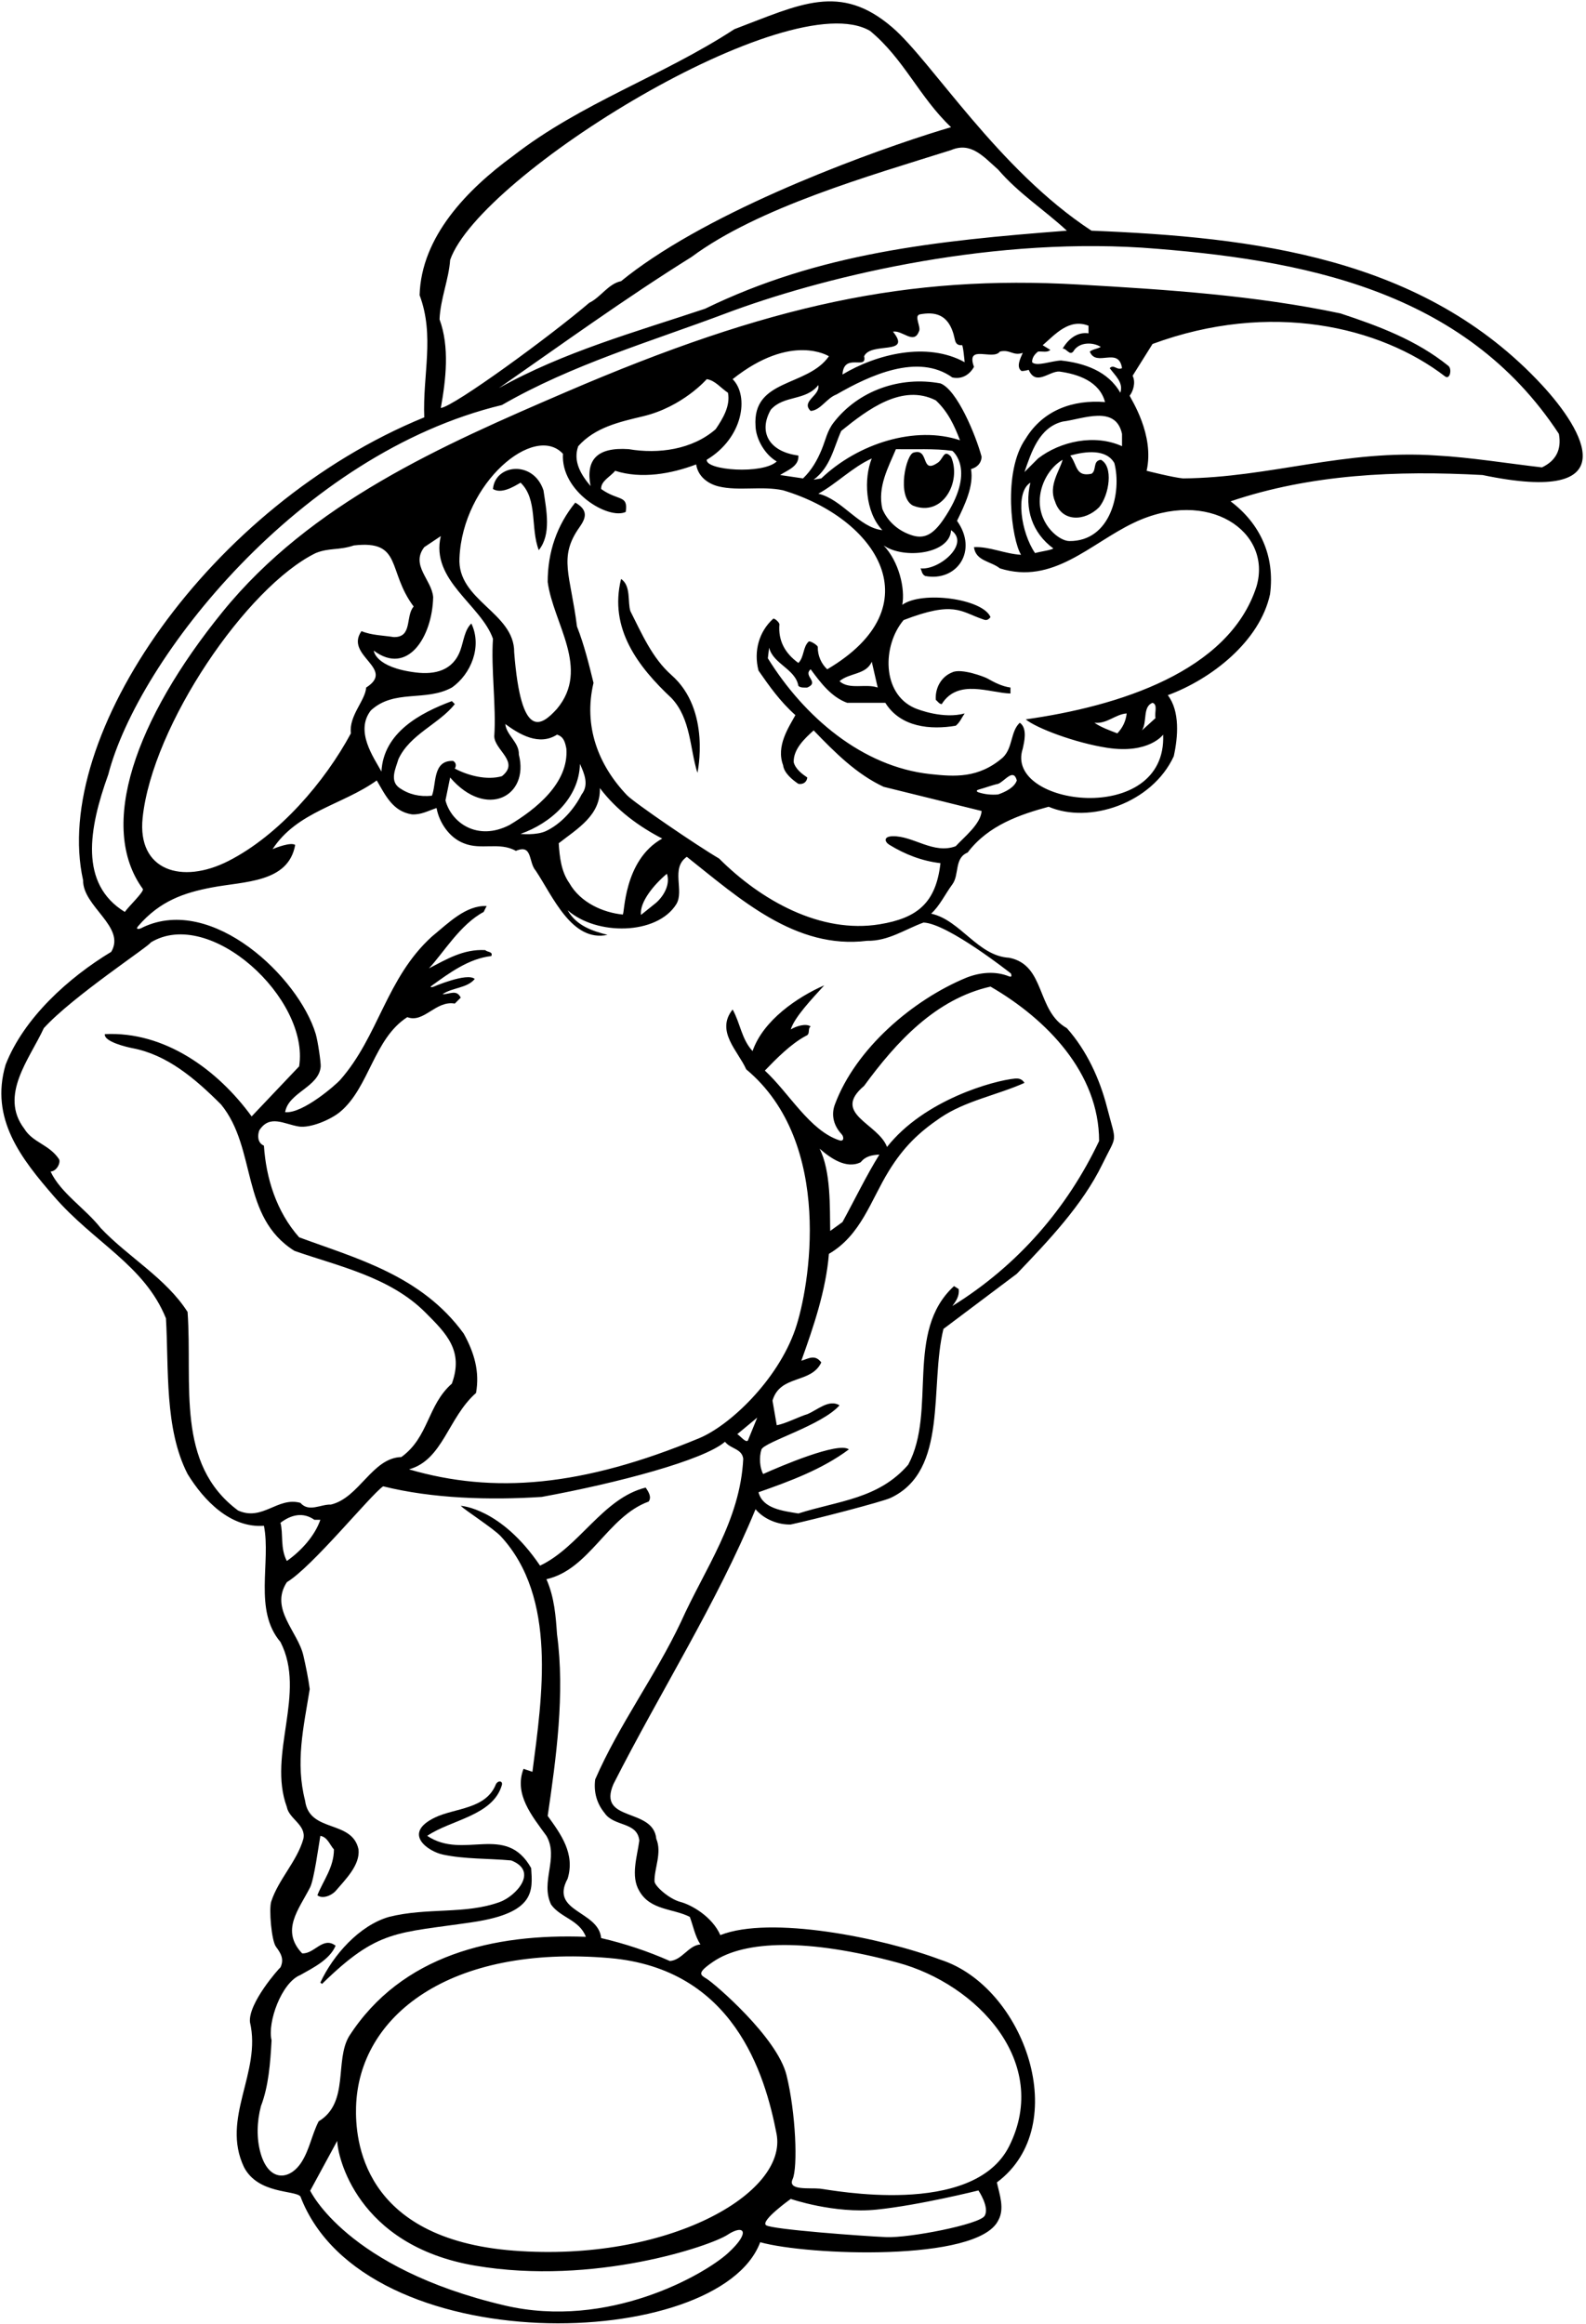 <?xml version="1.0" encoding="UTF-8"?>
<svg xmlns="http://www.w3.org/2000/svg" xmlns:xlink="http://www.w3.org/1999/xlink" width="430pt" height="630pt" viewBox="0 0 430 630" version="1.1">
<g id="surface1">
<path style=" stroke:none;fill-rule:nonzero;fill:rgb(0%,0%,0%);fill-opacity:1;" d="M 418.129 104.449 C 385.914 69.609 339.797 64.312 295.922 62.539 C 270.621 45.98 252.59 16.586 241.918 7.418 C 227.727 -4.77 216.922 1.176 199.094 7.918 C 179.543 20.684 157.691 27.812 139.062 42.301 C 126.645 51.387 114.223 64.152 113.762 80.02 C 117.902 91.062 114.566 101.527 115.027 113.141 C 56.902 136.883 13.801 199.609 22.531 238.645 C 22.414 245.773 34.184 251.254 30.16 258.039 C 18.543 265.055 6.469 275.98 1.523 288.629 C -2.82 303.348 5.824 314.172 14.648 324.363 C 25.52 336.922 39.156 342.969 44.992 357.398 C 45.797 370.969 44.535 387.301 50.859 399.605 C 55.227 406.734 62.473 414.324 71.559 413.637 C 73.516 423.523 68.684 436.52 76.043 445.145 C 83.172 459.059 72.477 475.504 77.77 489.879 C 78.344 493.098 83.059 494.711 82.254 498.504 C 80.527 504.629 75.504 509.457 73.535 515.516 C 72.883 517.535 73.598 526.105 74.82 527.758 C 76.043 529.41 77.137 531.047 76.043 533.348 C 75.582 533.695 67.305 543.008 67.766 548.184 C 70.984 561.867 59.828 574.172 66.152 587.516 C 69.973 594.867 79.922 593.707 81.449 595.449 C 98.625 640.504 194.926 637.691 206.109 607.867 C 218.984 611.461 264.988 613.27 270.621 602.004 C 272.465 598.785 270.969 594.875 270.277 591.652 C 291.027 576.223 277.766 538.57 254.98 531.277 C 239.055 525.289 208.828 519.242 195.297 524.609 C 193.113 519.625 187.516 516.41 184.449 515.605 C 181.398 514.801 177.492 511.297 177.453 510.039 C 177.352 506.555 179.539 502.312 177.934 498.504 C 177.129 489.879 161.832 494.133 166.316 483.668 C 178.969 458.715 194.379 434.562 204.844 409.148 C 207.145 411.91 211.055 413.406 214.387 413.289 C 220.828 411.91 239.23 407.129 241.477 406.074 C 257.211 398.688 251.965 375.871 255.789 360.273 L 275.684 345.324 C 284.234 336.395 293.492 326.676 298.852 315.656 C 302.984 307.156 302.766 310.434 300.125 300.145 C 298.16 292.488 294.629 284.785 289.254 278.738 C 280.855 274.023 283.578 261.645 273.613 259.648 C 265.102 259.191 260.387 249.414 252.453 247.691 C 254.754 245.621 256.246 242.398 258.203 239.754 C 260.156 237.109 258.664 232.625 262.344 231.129 C 267.977 223.656 276.719 220.781 284.309 218.711 C 295.355 223.445 312.355 217.781 318.23 205.027 C 319.383 199.852 319.957 192.836 316.621 188.465 C 328.469 184.098 341.578 173.859 344.336 161.098 C 345.719 150.633 341.578 141.891 333.641 135.91 C 355.379 128.551 378.605 127.516 401.953 128.781 C 441.512 137.062 429.348 116.582 418.129 104.449 Z M 270.621 45.98 C 276.145 52.422 283.156 56.906 289.254 62.539 C 253.258 65.301 222.094 68.637 191.156 83.699 C 172.184 90.027 152.746 95.43 135.27 105.207 C 152.289 93.359 169.422 80.941 187.477 69.672 C 205.574 56.246 235.715 47.672 257.855 40.691 C 263.262 38.391 266.598 42.418 270.621 45.98 Z M 122.043 70.477 C 130.055 47.387 214.043 -4.438 235.895 8.379 C 245.094 15.969 249.23 26.316 257.855 34.48 C 244.148 38.469 203.273 52.402 176.895 69.988 C 173.844 72.023 170.984 74.105 168.387 76.227 C 164.938 76.914 162.867 80.598 159.762 82.09 C 149.414 90.945 123.191 110.152 119.512 110.609 C 120.895 102.906 121.93 94.051 119.168 86.574 C 119.398 81.055 121.699 75.652 122.043 70.477 Z M 64.543 409.496 C 47.523 396.844 52.238 375.453 50.859 355.676 C 44.992 346.477 34.645 340.727 27.285 332.906 C 23.145 327.613 16.473 323.477 13.715 317.609 C 15.438 317.496 16.473 315.195 16.016 314.273 C 13.367 310.25 8.883 309.789 6.582 305.996 C -0.316 296.91 8.078 287.02 11.875 278.738 C 19.695 270.113 40.738 256.316 40.852 255.512 C 56.855 245.719 84 270.746 81.102 289.09 L 68.223 302.66 C 59.023 290.012 44.648 279.547 28.434 280.352 C 28.09 282.422 34.57 283.906 35.914 284.16 C 45.301 285.945 52.801 292.297 59.945 299.441 C 69.719 311.398 65.117 329.914 79.84 339.113 C 91.637 343.238 105.68 346.164 115.281 355.766 C 121.02 361.5 125.77 366.188 122.504 375.109 C 115.832 380.977 116.293 389.602 108.816 395.004 C 100.883 395.234 97.434 406.047 89.727 407.887 C 86.969 407.77 83.75 410.07 81.449 407.426 C 75.238 405.699 71.215 412.484 64.543 409.496 Z M 85.242 412.023 L 86.852 412.023 C 85.359 416.395 81.562 420.535 77.77 423.18 C 75.93 419.73 76.848 415.82 76.043 412.828 C 78.918 410.645 82.141 409.84 85.242 412.023 Z M 197.34 610.848 C 191.016 616.598 165 631.617 136.824 625.008 C 93.973 614.949 84.102 593.895 84.102 593.895 L 91.434 580.383 C 91.473 584.406 96.645 608.758 128.844 614.223 C 161.047 619.684 192.684 608.852 197.227 605.863 C 201.77 602.871 203.664 605.098 197.34 610.848 Z M 139.344 610.156 C 97.941 606.996 96.289 579.809 96.535 571.184 C 97.23 546.566 121.855 527.121 165.227 530.828 C 198.863 533.703 207.379 562.133 210.535 578.453 C 213.695 594.77 180.742 613.32 139.344 610.156 Z M 266.941 600.738 C 265.504 603.039 246.59 606.75 240.262 606.48 C 233.938 606.211 209.441 604.418 207.719 603.27 C 205.992 602.117 214.391 596.125 214.391 596.125 C 214.391 596.125 226.172 600.195 237.676 599.023 C 249.184 597.848 265.273 593.832 265.273 593.832 C 265.273 593.832 268.379 598.438 266.941 600.738 Z M 193.398 531.797 C 201.914 526.016 218.988 525.473 243.426 532.086 C 264.922 537.902 284.961 559.125 273.613 581.82 C 263.84 601.371 225.152 593.625 222.289 593.344 C 219.426 593.062 213.461 593.926 214.898 590.762 C 216.336 587.602 215.777 572.832 213.238 562.559 C 210.699 552.285 193.746 537.789 191.664 536.492 C 189.887 535.383 188.742 534.961 193.398 531.797 Z M 184.602 439.738 C 177.703 454.344 167.812 467.57 161.371 482.402 C 160.914 485.855 161.832 488.961 163.902 491.488 C 166.434 495.285 172.758 493.789 173.332 498.965 C 172.758 503.336 170.918 508.625 173.332 512.648 C 176.324 517.938 182.531 517.363 187.02 519.664 C 187.938 522.078 188.398 524.84 189.895 527.141 C 186.672 527.367 184.949 531.395 181.613 531.625 C 175.633 528.98 169.422 526.91 162.984 525.414 C 162.293 517.938 148.953 518.398 153.898 509.312 C 155.969 502.527 152.059 497.238 148.492 492.293 C 150.793 476.539 153.207 459.176 151.023 443.074 C 150.68 438.246 150.332 433.07 148.148 428.125 C 159.879 425.48 164.707 411.105 175.863 407.078 C 176.781 405.812 175.746 404.32 175.059 403.285 C 163.441 406.16 157.117 419.383 146.422 424.445 C 135.777 408.738 124.918 408.23 124.918 408.23 C 126.184 409.496 133.883 414.43 135.809 416.523 C 151.113 433.133 147.008 459.906 144.352 480.336 L 141.938 479.527 C 139.293 486.43 144.238 492.293 148.148 497.699 C 151.598 503.68 146.422 510.117 149.414 516.328 C 151.941 519.895 157.117 520.469 158.844 525.07 C 133.887 524.148 108.934 529.898 94.672 551.98 C 90.648 558.648 94.789 570.035 86.395 575.094 C 84.547 578.703 83.926 582.742 81.758 586.137 C 78.582 591.105 72.941 591.621 70.68 583.82 C 69.496 579.75 69.648 575.102 70.754 570.953 C 72.824 565.547 73.285 559.34 73.629 553.129 C 72.449 548.297 76.301 537.477 81.449 535.418 C 84.898 533.465 89.383 531.277 90.992 527.484 C 87.543 524.84 85.242 529.785 81.91 529.555 C 76.035 523.34 81 517.691 84.07 511.676 C 85.145 509.566 86.395 500.344 86.852 497.699 C 88.809 498.043 89.383 500.113 90.535 501.379 C 90.535 506.211 87.66 509.773 86.047 513.801 C 87.312 514.836 89.727 514.027 90.992 512.648 C 93.637 509.543 97.664 505.633 97.203 501.379 C 95.477 493.215 83.863 497.008 82.715 488.152 C 80.07 477.805 82.254 468.488 83.977 457.91 C 83.633 455.266 82.945 451.812 82.254 448.824 C 80.758 442.27 73.055 436.176 77.77 428.93 C 84.668 424.789 100.309 405.469 103.871 402.938 C 117.215 406.273 132.852 406.734 146.883 405.812 C 167.457 402.047 190.797 395.859 196.562 390.863 C 198.059 392.82 201.164 392.703 201.508 395.465 C 200.703 412.254 191.043 425.363 184.602 439.738 Z M 202.773 390.52 C 202.199 391.211 200.816 389.371 199.898 388.797 L 205.305 384.309 Z M 297.992 309.328 C 289.367 327.5 276.027 343.023 258.203 354.066 C 259.238 352.684 260.156 351.305 259.926 349.465 L 258.664 348.66 C 245.207 360.965 254.062 382.469 246.242 397.074 C 238.191 406.391 227.27 406.852 216.457 410.301 C 212.316 409.609 206.797 409.035 205.648 404.551 C 214.156 401.559 222.898 398.34 230.145 392.934 C 227.383 390.75 211.512 397.535 206.914 399.605 C 205.992 397.996 205.762 395.004 206.453 392.934 C 207.371 390.863 222.898 386.379 227.613 380.977 C 224.738 379.25 221.633 382.238 218.871 383.391 C 216.805 383.965 213.121 385.922 210.594 386.379 L 209.441 379.711 C 211.512 372.578 219.906 375.227 222.668 369.359 C 220.941 367.059 219.219 368.324 217.262 368.898 C 220.598 359.586 223.934 349.809 224.738 339.922 C 233.48 334.82 236.07 325.391 241.008 317.406 C 245.027 310.906 249.094 307.023 254.902 303.059 C 261.695 298.426 270.32 296.898 277.754 293.574 C 277.129 292.523 276.211 292.305 275.172 292.402 C 269.418 292.945 250.582 298.141 240.492 310.941 C 238.078 304.5 225.312 301.969 234.281 294.379 C 243.023 282.422 253.719 270.805 268.551 267.469 C 283.848 276.324 297.992 290.93 297.992 309.328 Z M 222.207 311.398 C 225.082 313.93 229.453 317.035 233.363 315.078 C 234.629 313.469 236.352 313.125 238.422 313.012 C 234.973 318.531 231.754 325.199 228.418 331.297 L 225.082 333.711 C 224.969 327.5 225.312 317.496 222.207 311.398 Z M 274.055 263.887 C 274.055 263.887 274.68 265.141 273.512 264.672 C 269.879 263.215 265.738 263.574 261.996 265.055 C 247.508 271.035 231.984 284.262 226.348 299.441 C 225.227 302.453 226.172 305.34 228.168 307.469 C 228.836 308.184 228.887 309.57 227.562 309.137 C 219.508 306.477 213.992 296.363 207.371 290.238 C 210.363 287.137 214.387 282.996 218.527 280.809 C 219.793 280.352 218.871 278.855 219.793 278.281 C 218.527 277.359 215.883 278.164 214.387 279.086 C 215.422 275.75 220.023 270.922 223.473 267.125 C 216.344 270.23 206.914 276.555 204.039 284.949 C 201.047 281.73 200.703 277.359 198.633 273.68 C 193.918 279.547 200.129 284.949 202.312 289.895 C 226.277 309.867 219.508 349.156 215.59 360.438 C 210.816 374.176 197.898 386.438 189.543 389.906 C 157.773 403.102 133.777 405.031 110.887 398.34 C 120.09 395.809 121.469 384.309 129.059 377.641 C 130.094 371.891 128.598 366.715 125.723 361.539 C 114.223 345.672 96.285 341.07 81.102 335.434 C 74.895 328.422 72.133 319.336 71.559 310.594 C 69.719 309.789 69.832 307.719 70.293 306.453 C 73.129 302.035 76.996 304.754 81.012 305.395 C 84.121 305.891 89.684 303.551 92.262 301.387 C 100.121 294.781 101.363 281.543 110.43 275.75 C 114.914 277.477 118.133 271.148 123.309 272.07 L 124.918 270.461 C 123.77 268.16 122.043 269.539 119.973 269.539 C 122.617 267.699 126.645 267.93 128.715 265.398 C 126.645 263.562 117.43 267.543 117.43 267.543 C 117.43 267.543 116.129 267.887 117.148 267.148 C 121.684 263.879 127.098 259.848 133.199 259.191 C 133.773 257.926 132.047 258.156 131.59 257.578 C 125.609 257.234 121.008 260.109 116.293 262.523 C 120.203 258.387 124.688 250.68 131.129 247.23 L 131.934 245.621 C 126.297 245.391 121.582 250.219 117.098 253.898 C 104.719 265.125 102.676 280.941 92.199 292.801 C 91.191 293.941 82.141 301.969 77.309 301.512 C 78.188 296.133 86.469 294.746 86.949 289.148 C 87.031 288.164 86.188 282.246 85.59 280.27 C 80.965 264.957 57.559 242.523 38.785 251.371 C 37.633 252.062 36.648 252.02 37.457 251.078 C 43.391 244.176 49.984 242.02 57.387 240.602 C 66.242 238.902 78.184 239.371 80.031 229.062 C 78.879 228.254 74.93 229.75 73.898 230.211 C 80.566 219.977 92.832 218.25 102.148 211.578 C 104.562 215.723 106.52 219.977 111.691 220.781 C 114.223 220.895 115.949 219.859 118.363 219.055 C 119.055 222.965 121.812 227.105 125.723 228.602 C 130.438 230.555 135.383 228.141 139.867 230.672 C 144.469 228.715 143.203 233.773 145.273 236.074 C 149.871 242.977 155.047 255.512 164.707 253.441 C 160.684 252.406 156.312 251.023 153.898 246.77 C 161.773 253.688 178.094 253.504 183.34 245.16 C 185.637 241.48 181.727 235.387 186.215 232.281 C 200.59 243.664 215.652 257.465 235.09 255.051 C 240.84 255.164 245.324 251.945 250.383 250.105 C 256.938 250.336 274.055 263.887 274.055 263.887 Z M 115.027 148.332 L 119.512 145.34 C 116.637 157.301 130.438 163.973 133.656 173.172 C 133.082 181.223 134.578 191.57 134.004 199.621 C 134.117 203.414 141.02 206.52 136.074 210.43 C 132.047 211.578 126.988 210.316 123.309 208.359 C 123.77 207.555 123.652 206.75 122.848 206.289 C 117.215 206.062 118.363 212.617 117.098 215.723 C 113.762 216.066 110.887 215.375 108.359 213.652 C 105.484 211.695 107.324 208.246 108.012 205.832 C 111.117 199.047 119.055 196.285 123.309 190.883 L 122.504 190.074 C 113.879 193.297 103.988 198.586 103.414 209.164 C 101.344 205.371 96.168 198.242 100.539 192.605 C 106.863 186.742 115.371 190.305 122.504 186.395 C 127.707 182.773 130.781 175.242 127.793 169.031 C 125.953 170.805 125.727 173.711 124.84 176.215 C 122.852 181.84 117.887 182.934 112.777 182.312 C 101.617 180.949 101.344 176.391 101.344 176.391 C 110.551 183.297 117.207 172.59 117.441 161.902 C 117.098 157.188 111.234 153.277 115.027 148.332 Z M 168.828 247.934 C 163.512 247.395 157.379 244.723 154.359 239.41 C 152.172 236.305 151.715 232.395 151.484 228.602 C 156.656 224.574 162.867 221.012 162.637 213.652 C 167.238 219.746 173.332 224.117 179.543 227.336 C 168.965 233.23 169.383 247.992 168.828 247.934 Z M 180.809 236.879 C 181.727 239.523 180.234 242.629 177.934 244.699 L 173.793 248.035 C 173.332 244.586 177.359 239.754 180.809 236.879 Z M 157.691 215.375 C 155.676 219.324 152.188 223.336 148.031 225.297 C 145.426 226.527 141.133 226.07 141.133 226.07 C 149.297 223.195 157.004 216.41 157.234 207.098 C 158.383 209.625 159.762 212.73 157.691 215.375 Z M 138.145 223.656 C 129.434 228.141 122.359 223.039 120.777 216.984 L 122.043 210.777 C 131.785 222.141 143.578 215.93 140.672 204.566 C 140.789 201.23 137.34 199.391 136.992 196.285 C 140.902 199.16 146.191 202.266 151.023 199.16 C 152.863 199.734 153.207 201.23 153.555 202.957 C 154.242 212.27 145.273 219.402 138.145 223.656 Z M 106.746 172.711 C 103.871 172.25 100.77 172.25 98.008 171.102 C 93.293 177.77 107.438 181.223 99.273 186.395 C 99.043 189.961 94.559 193.984 95.133 198.816 C 88.121 211.863 75.699 226.422 61.895 233.43 C 49.293 239.828 37.184 236.031 38.668 221.738 C 41.277 196.613 66.918 159.086 85.59 149.941 C 89.27 148.445 91.797 149.25 95.938 147.871 C 109.203 146.34 104.906 154.77 112.152 164.43 C 109.852 167.074 111.922 172.824 106.746 172.711 Z M 259.121 229.406 C 253.039 231.676 247.605 226.547 241.984 226.703 C 239.492 226.773 239.793 228.211 241.156 229.043 C 245.348 231.605 249.906 233.41 254.98 234.004 C 253.762 244.805 248.684 248.898 238.512 250.57 C 222.477 253.211 206.305 244.09 194.953 232.742 C 188.859 229.176 171.887 217.57 169.98 215.574 C 162.195 207.406 158.141 196.863 160.914 185.133 C 159.762 180.414 158.383 174.781 156.43 169.836 C 154.676 155.82 151.328 151.125 157.07 142.996 C 158.734 140.633 159.738 138.395 155.969 136.258 C 151.023 142.352 148.492 149.598 148.492 157.762 C 149.988 169.031 160.109 181.223 151.023 192.145 C 146.77 196.848 141.297 200.938 139.406 176.852 C 139.523 166.039 123.883 162.82 124.574 151.207 C 125.488 130.883 144.895 114.633 152.633 123.031 C 151.973 133.281 164.961 140.992 169.652 138.785 C 170.328 134.07 167.766 135.953 162.984 132.574 C 162.867 130.391 165.512 129.242 166.777 127.633 C 173.906 129.93 182.074 128.438 188.742 125.906 C 189.234 129.102 191.824 131.148 194.887 131.883 C 200.289 133.18 206.602 131.68 212.316 132.922 C 237.914 140.602 253.203 164.395 224.277 181.449 C 222.73 180.004 221.676 177.824 221.715 175.391 C 221.723 174.93 219.594 173.617 219.25 173.934 C 217.648 175.414 218.066 178.117 216.457 179.727 C 212.734 177.035 210.965 173.605 211.316 169.262 C 211.355 168.773 209.93 167.477 209.621 167.754 C 205.832 171.164 204.266 176.48 205.648 181.797 C 208.523 185.938 211.512 190.191 215.652 193.871 C 213.812 197.207 210.363 202.266 212.316 207.441 C 212.547 209.512 214.734 211.352 216.457 212.5 C 217.723 212.73 218.758 212.039 218.871 210.777 C 217.492 209.855 215.652 208.477 215.191 206.637 C 215.078 203.07 218.184 200.195 220.598 198.012 C 226.465 204.105 232.215 209.855 239.574 213.305 L 266.137 219.859 C 265.906 223.426 261.309 226.992 259.121 229.406 Z M 198.633 102.789 C 214.578 90.102 224.738 96.582 224.738 96.582 C 218.871 104.977 203.922 102.562 204.844 115.555 C 204.957 119.008 207.371 123.262 210.594 125.102 C 206.797 128.664 191.273 127.516 191.617 124.641 C 201.512 118.703 203.176 107.336 198.633 102.789 Z M 194.031 116.359 C 187.707 121.883 178.508 123.145 170.457 121.766 C 161.688 121.172 158.797 124.785 160.109 131.77 C 157.578 128.781 155.277 125.102 156.773 120.961 C 161.328 115.848 167.93 114.387 174.391 112.844 C 185.121 110.273 191.617 102.789 191.617 102.789 C 193.918 103.137 195.414 105.207 197.367 106.473 C 198.059 110.035 195.988 113.484 194.031 116.359 Z M 239.227 143.73 C 232.902 143.039 228.305 135.336 221.863 133.84 C 226.578 131.312 231.18 126.598 236.352 124.297 C 234.168 129.699 234.512 138.785 239.227 143.73 Z M 242.906 121.766 C 247.969 121.883 253.371 121.535 258.203 122.227 C 258.203 122.227 264.973 127.426 255.754 140.871 C 253.156 144.656 250.805 146.211 247.395 145.164 C 243.801 144.066 240.73 141.566 239.227 137.98 C 237.848 132 240.84 126.711 242.906 121.766 Z M 222.668 129.699 L 220.598 130.047 C 225.199 126.598 226.004 121.422 228.074 116.82 C 235.316 110.957 244.633 103.941 253.719 108.539 C 257.051 111.645 258.777 115.441 260.273 119.352 C 248.199 115.324 232.672 120.156 222.668 129.699 Z M 237.965 186.395 C 234.742 185.246 230.258 187.086 227.613 184.672 C 230.258 182.371 234.859 182.945 236.352 179.383 Z M 270.621 215.375 C 268.773 215.543 266.984 215.344 265.352 214.82 C 264.746 214.625 264.516 214.27 265.484 214.012 C 267.039 213.594 269.203 212.785 270.621 212.5 C 272.465 211.738 274.762 208.133 275.684 211.578 C 274.992 213.535 272.578 214.688 270.621 215.375 Z M 340.656 159.027 C 333.184 182.141 303.129 191.492 278.098 195.02 C 280.945 197.395 291.508 201.395 300.188 202.73 C 311.523 204.477 315.355 199.16 315.355 199.16 C 316.426 224.281 272.094 218.551 277.293 202.957 C 277.637 201.348 278.672 197.438 276.488 195.941 C 273.957 198.242 274.648 202.727 271.887 205.371 C 265.254 211.09 258.727 210.555 252.223 209.855 C 233.801 207.883 218.039 194.359 208.18 178.461 L 208.523 175.586 C 209.672 180.07 215.652 181.336 216.457 185.938 C 217.031 186.512 218.066 186.395 218.871 186.395 C 222.324 184.902 217.609 183.289 219.793 181.449 C 222.438 185.016 225.312 188.926 229.684 190.535 L 240.031 190.535 C 244.172 197.207 252.34 197.895 259.121 196.746 C 260.273 195.824 260.73 194.562 261.539 193.41 C 255.859 194.992 249.055 192.426 247.965 191.945 C 239.035 188.016 239.199 174.992 244.977 168.109 C 258.621 162.844 260.406 165.777 266.262 167.809 C 267.055 168.086 267.629 168.445 268.551 167.305 C 266.457 162.273 249.91 160.109 244.633 163.973 C 245.438 159.484 243.715 152.242 239.574 147.871 C 245.055 151.68 257.551 150.195 257.855 143.73 C 263.188 147.398 254.566 154.672 249.578 154.082 C 249.922 154.77 249.922 155.691 250.844 156.152 C 259.465 157.781 265.258 149.305 259.469 141.199 C 261.539 136.945 264.066 131.77 263.262 127.172 C 264.871 126.711 266.023 125.676 266.137 123.836 C 264.555 117.941 259.469 105.664 254.98 103.941 C 243.984 101.895 232.688 105.91 226.012 114.566 C 224.246 116.855 223.871 119.207 222.758 121.91 C 221.594 124.727 220.109 127.387 217.723 129.699 L 211.512 128.781 C 213.352 127.516 216.688 126.48 216.457 123.492 C 208.492 122.473 205.539 117.098 208.984 111.07 C 212.547 107.047 218.414 108.77 221.863 104.402 C 222.438 107.277 217.031 108.77 219.793 111.414 C 222.555 111.188 224.047 107.965 226.809 106.93 C 235.777 101.758 248.887 95.66 258.203 102.332 C 260.848 102.906 262.918 101.527 264.066 99.457 C 261.77 93.133 269.242 97.848 271.082 95.316 C 273.844 94.625 274.648 96.582 277.293 95.66 C 276.629 97.18 275.492 99.406 276.867 100.523 C 277.156 100.762 278.902 100.262 278.902 100.262 C 280.855 104.746 284.422 100.605 287.184 100.723 C 292.242 101.41 298.105 103.367 299.602 109 C 290.863 108.312 282.812 111.188 278.098 118.891 C 271.711 127.941 274.312 146.371 276.832 150.402 C 272.465 150.172 268.207 148.102 264.066 148.332 C 264.527 152.125 268.668 152.125 271.082 154.082 C 285.516 158.621 295.508 147.391 307.395 141.727 C 327.621 132.086 345.047 144.148 340.656 159.027 Z M 313.285 194.676 L 309.605 198.012 C 311.102 195.711 309.723 191.57 312.48 190.535 C 313.977 190.996 312.941 193.297 313.285 194.676 Z M 305.469 193.41 C 305.238 195.48 304.434 197.207 302.938 198.816 C 300.867 198.012 298.566 197.207 296.727 195.941 C 300.176 196.285 302.363 193.641 305.469 193.41 Z M 234.281 96.582 C 236.121 92.555 247.395 96.465 242.102 89.91 C 244.633 89.449 247.738 93.477 249.117 89.91 C 249.902 88.73 247.578 85.531 249.477 85.207 C 253.078 84.586 257.359 84.723 258.84 91.871 C 259.035 92.832 259.352 93.652 260.73 93.59 C 261.078 92.902 261.539 98.191 261.539 98.191 C 251.305 92.555 237.617 96.008 228.418 101.527 C 228.762 95.469 235.203 100.492 234.281 96.582 Z M 282.695 93.59 C 286.031 90.715 289.828 86.23 295.117 88.301 L 295.117 90.371 C 292.012 89.91 289.598 91.98 288.102 94.512 C 289.137 94.395 289.941 96.465 290.977 95.316 C 292.473 92.672 296.266 92.672 298.453 94.051 C 297.418 94.625 296.383 94.625 295.465 95.316 C 297.188 99.688 303.281 93.82 304.203 99.801 C 302.82 100.492 302.016 98.652 300.867 99.801 C 302.363 101.871 304.66 103.711 303.742 106.473 C 300.406 100.605 293.969 98.422 287.645 97.73 C 284.996 97.848 280.973 99.457 279.82 98.191 C 279.82 97.039 280.398 96.121 281.434 95.316 C 282.582 95.199 283.965 95.66 284.77 94.855 Z M 285.57 148.676 C 285.113 149.137 282.238 149.48 280.629 149.941 C 276.832 144.422 275.145 133.422 279.363 130.852 C 277.637 137.98 279.938 144.535 285.57 148.676 Z M 281.895 135.91 C 281.895 131.312 284.539 126.711 288.102 124.641 C 287.297 127.633 284.191 131.656 286.031 135.91 C 287.844 141.641 294.141 141.375 297.992 137.52 C 300.773 134.152 301.918 126.375 298.453 124.641 C 296.152 124.984 297.418 127.516 295.922 128.438 C 291.551 129.355 292.129 126.02 290.172 123.492 C 294.312 122.34 299.945 121.652 302.133 125.562 C 304.16 133.332 301.211 146.785 289.906 146.684 C 287.207 146.656 281.895 142.453 281.895 135.91 Z M 281.434 124.297 L 277.754 127.977 C 279.594 122.688 281.664 115.902 288.102 114.289 C 293.621 113.602 302.477 109.691 304.203 117.625 L 304.203 120.961 C 296.844 117.625 287.527 119.582 281.434 124.297 Z M 418.051 126.711 C 409.082 125.676 398.273 123.949 389.531 123.492 C 364.578 121.766 344.453 129.473 320.762 129.699 C 318.117 129.473 310.871 127.633 310.871 127.633 C 313.094 117.895 306.617 108.195 306.273 107.277 C 307.191 106.125 307.996 103.711 307.078 101.871 L 312.48 93.246 C 344.438 81.473 374.137 88.477 391.785 102.043 C 393.113 103.062 393.73 100.039 392.688 99.191 C 384.039 92.195 373.688 88.352 363.426 84.965 C 340.297 80.078 316.246 78.492 292.402 77.137 C 246.199 74.504 208.664 82.52 153.375 106.316 C 119.746 120.785 84.312 136.336 60.309 165.91 C 36.719 194.977 26.363 224.078 38.754 241.035 C 38.957 241.883 34.875 245.734 33.84 247.23 C 21.438 239.613 24.059 224.68 29.355 209.973 C 37.5 178.543 81.414 122.949 136.074 109.805 C 155.16 98.797 176.289 92.668 196.809 84.949 C 221.652 75.609 266.062 64.379 309.605 67.141 C 352.961 70.246 397.008 78.527 422.652 117.625 C 423.457 121.996 421.73 124.984 418.051 126.711 "/>
<path style=" stroke:none;fill-rule:nonzero;fill:rgb(0%,0%,0%);fill-opacity:1;" d="M 247.508 137.062 C 255.613 140.305 260.777 130.535 257.855 123.836 C 255.789 121.535 255.789 124.641 254.062 125.562 C 249.578 128.551 251.992 121.422 247.738 122.688 C 245.668 123.031 243.023 134.645 247.508 137.062 "/>
<path style=" stroke:none;fill-rule:nonzero;fill:rgb(0%,0%,0%);fill-opacity:1;" d="M 133.656 132.574 C 135.957 133.957 139.18 132 141.133 130.852 C 145.848 135.336 143.777 143.27 146.078 149.137 C 149.527 144.883 148.148 138.324 147.344 132.922 C 144.598 124.68 134.219 125.828 133.656 132.574 "/>
<path style=" stroke:none;fill-rule:nonzero;fill:rgb(0%,0%,0%);fill-opacity:1;" d="M 182.07 183.031 C 176.805 178.402 173.957 171.668 170.918 165.695 C 170.113 163.281 171.148 158.797 168.387 156.957 C 165.055 170.41 172.988 180.762 182.074 189.27 C 187.363 194.906 187.02 203.07 189.09 209.512 C 189.09 209.512 192.859 192.523 182.07 183.031 "/>
<path style=" stroke:none;fill-rule:nonzero;fill:rgb(0%,0%,0%);fill-opacity:1;" d="M 258.203 182.258 C 255.215 183.406 253.488 186.512 253.719 189.73 C 254.176 190.074 254.637 190.883 255.328 190.883 C 259.699 183.867 268.438 187.891 273.957 188.008 L 273.957 186.395 C 271.645 186.066 269.629 185.023 267.656 183.91 C 266.879 183.473 260.617 181.105 258.203 182.258 "/>
<path style=" stroke:none;fill-rule:nonzero;fill:rgb(0%,0%,0%);fill-opacity:1;" d="M 120.047 502.77 C 126.023 504.047 132.223 503.789 138.602 504.367 C 146.172 507.344 139.773 514.066 135.551 515.617 C 126.211 519.051 115.922 517.055 105.484 519.664 C 97.434 521.965 90.305 530.016 86.852 537.488 L 87.312 537.836 C 102.535 522.93 107.477 524.172 128.156 521.098 C 145.219 518.562 144.402 512.531 144.008 506.438 C 137.109 494.133 125.723 504.367 115.832 497.699 C 122.254 493.316 133.633 492.277 136.066 483.941 C 136.383 482.867 135.152 482.52 134.465 483.668 C 131.801 490.512 123.359 490.117 117.945 492.719 C 108.887 497.07 116.148 501.941 120.047 502.77 "/>
</g>
</svg>

